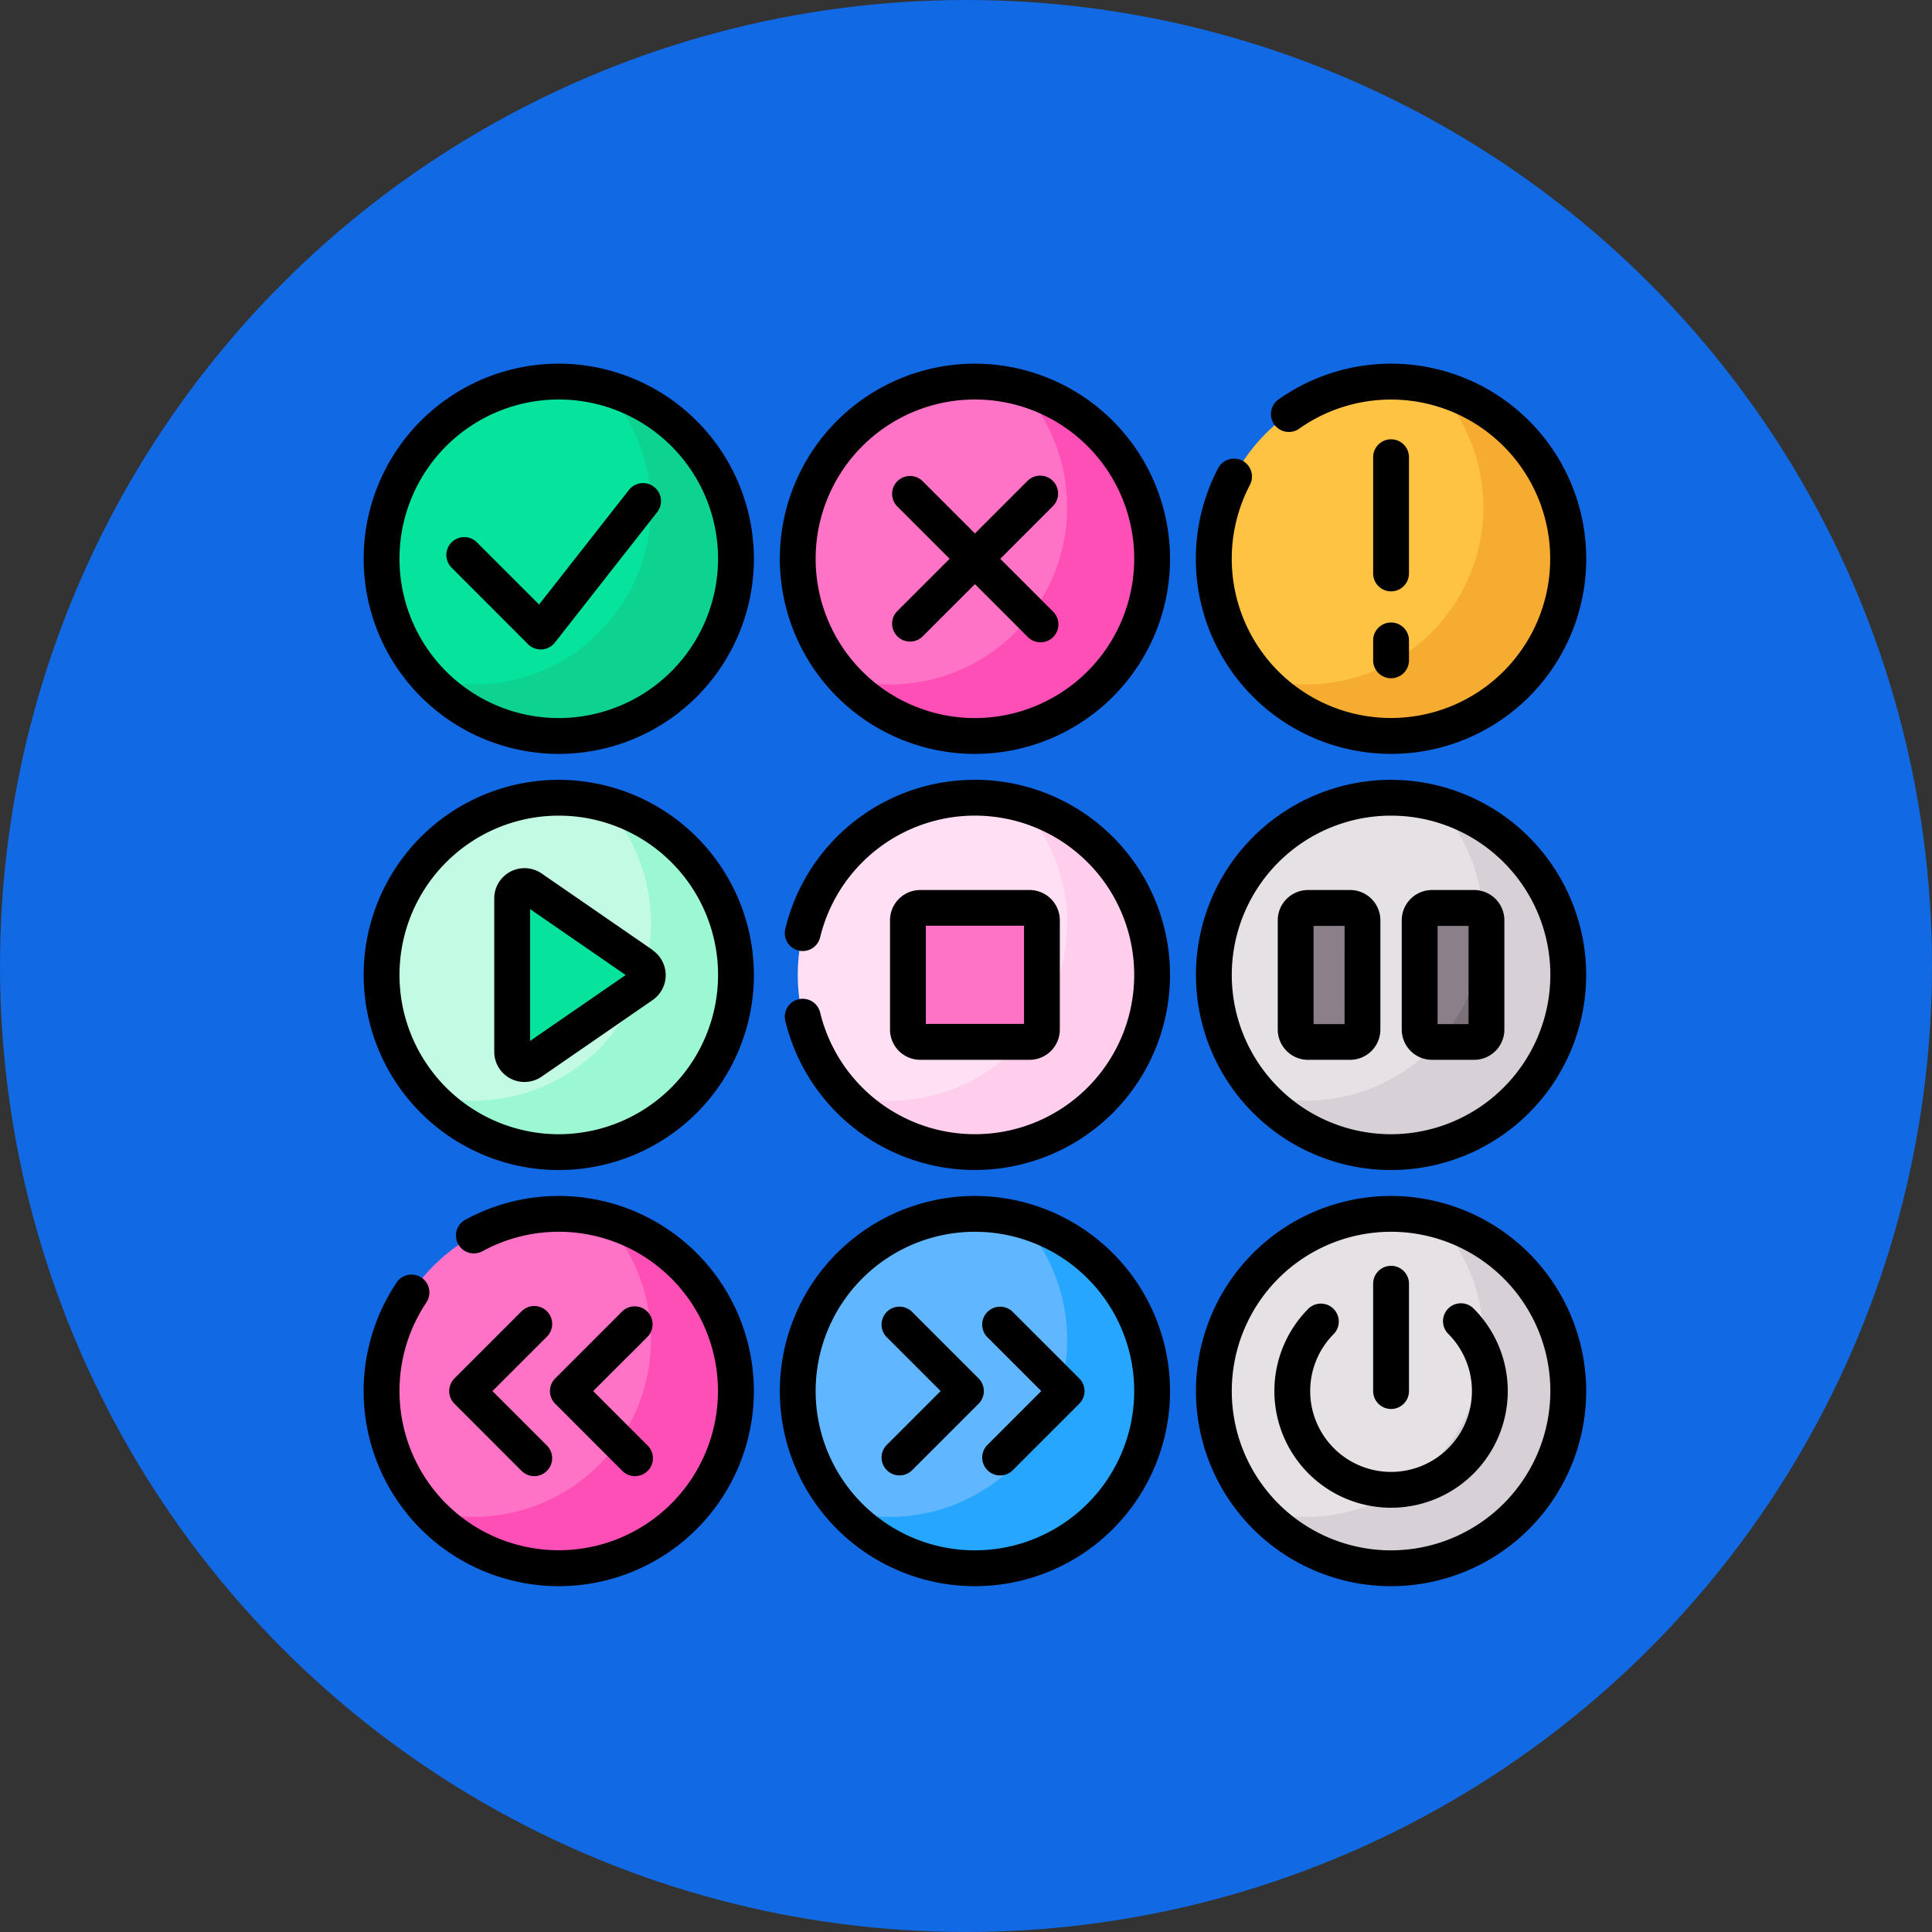 <svg xmlns="http://www.w3.org/2000/svg" width="85" height="85" viewBox="0 0 85 85">
  <rect x="0" y="0" width="85" height="85" fill="#333333" stroke="none"/>
  <g id="_56" data-name="56" transform="translate(-915.051 -3082)">
    <circle id="Elipse_11500" data-name="Elipse 11500" cx="42.5" cy="42.5" r="42.5" transform="translate(915.051 3082)" fill="#1169e3"/>
    <g id="boton-web" transform="translate(931.051 3098)">
      <g id="Grupo_1099946" data-name="Grupo 1099946" transform="translate(0.788 0.788)">
        <g id="Grupo_1099945" data-name="Grupo 1099945">
          <g id="Grupo_1099929" data-name="Grupo 1099929" transform="translate(18.309 36.617)">
            <g id="Grupo_1099928" data-name="Grupo 1099928">
              <circle id="Elipse_11521" data-name="Elipse 11521" cx="7.796" cy="7.796" r="7.796" fill="#60b7ff"/>
            </g>
            <path id="Trazado_874079" data-name="Trazado 874079" d="M209.111,358.576a7.8,7.8,0,0,1-7.751,12.807,7.8,7.8,0,1,0,7.751-12.807Z" transform="translate(-199.304 -358.313)" fill="#26a6fe"/>
          </g>
          <g id="Grupo_1099931" data-name="Grupo 1099931" transform="translate(0 36.617)">
            <g id="Grupo_1099930" data-name="Grupo 1099930">
              <circle id="Elipse_11522" data-name="Elipse 11522" cx="7.796" cy="7.796" r="7.796" fill="#fe73c5"/>
            </g>
            <path id="Trazado_874080" data-name="Trazado 874080" d="M34.826,358.576a7.8,7.8,0,0,1-7.75,12.807,7.8,7.8,0,1,0,7.75-12.807Z" transform="translate(-25.02 -358.313)" fill="#fe4fb7"/>
          </g>
          <g id="Grupo_1099932" data-name="Grupo 1099932">
            <circle id="Elipse_11523" data-name="Elipse 11523" cx="7.796" cy="7.796" r="7.796" fill="#05e39c"/>
            <path id="Trazado_874081" data-name="Trazado 874081" d="M34.826,10a7.8,7.8,0,0,1-7.75,12.807A7.8,7.8,0,1,0,34.826,10Z" transform="translate(-25.02 -9.742)" fill="#0ed290"/>
          </g>
          <g id="Grupo_1099933" data-name="Grupo 1099933" transform="translate(18.309)">
            <circle id="Elipse_11524" data-name="Elipse 11524" cx="7.796" cy="7.796" r="7.796" fill="#fe73c5"/>
            <path id="Trazado_874082" data-name="Trazado 874082" d="M209.111,10a7.8,7.8,0,0,1-7.751,12.807A7.8,7.8,0,1,0,209.111,10Z" transform="translate(-199.304 -9.742)" fill="#fe4fb7"/>
          </g>
          <g id="Grupo_1099935" data-name="Grupo 1099935" transform="translate(0 18.309)">
            <g id="Grupo_1099934" data-name="Grupo 1099934">
              <circle id="Elipse_11525" data-name="Elipse 11525" cx="7.796" cy="7.796" r="7.796" fill="#c2fae3"/>
            </g>
            <path id="Trazado_874083" data-name="Trazado 874083" d="M34.825,184.291a7.8,7.8,0,0,1-7.75,12.807,7.8,7.8,0,1,0,7.75-12.807Z" transform="translate(-25.019 -184.028)" fill="#9cf8d2"/>
            <path id="Trazado_874084" data-name="Trazado 874084" d="M62.188,219.3v6.736a.543.543,0,0,0,.852.447l4.881-3.368a.543.543,0,0,0,0-.894l-4.881-3.368A.543.543,0,0,0,62.188,219.3Z" transform="translate(-56.443 -214.876)" fill="#05e39c"/>
          </g>
          <g id="Grupo_1099937" data-name="Grupo 1099937" transform="translate(18.309 18.309)">
            <g id="Grupo_1099936" data-name="Grupo 1099936">
              <circle id="Elipse_11526" data-name="Elipse 11526" cx="7.796" cy="7.796" r="7.796" fill="#ffdff3"/>
            </g>
            <path id="Trazado_874085" data-name="Trazado 874085" d="M209.111,184.29a7.8,7.8,0,0,1-7.75,12.807,7.8,7.8,0,1,0,7.75-12.807Z" transform="translate(-199.305 -184.027)" fill="#ffceed"/>
            <path id="Trazado_874086" data-name="Trazado 874086" d="M233.293,233.836h-4.809a.543.543,0,0,1-.543-.543v-4.809a.543.543,0,0,1,.543-.543h4.809a.543.543,0,0,1,.543.543v4.809A.543.543,0,0,1,233.293,233.836Z" transform="translate(-223.092 -223.092)" fill="#fe73c5"/>
          </g>
          <g id="Grupo_1099941" data-name="Grupo 1099941" transform="translate(36.617 18.309)">
            <g id="Grupo_1099939" data-name="Grupo 1099939">
              <g id="Grupo_1099938" data-name="Grupo 1099938">
                <circle id="Elipse_11527" data-name="Elipse 11527" cx="7.796" cy="7.796" r="7.796" fill="#e5e1e5"/>
              </g>
            </g>
            <path id="Trazado_874087" data-name="Trazado 874087" d="M383.4,184.29a7.8,7.8,0,0,1-7.75,12.807,7.8,7.8,0,1,0,7.75-12.807Z" transform="translate(-373.59 -184.027)" fill="#d7d0d6"/>
            <g id="Grupo_1099940" data-name="Grupo 1099940" transform="translate(3.599 4.849)">
              <path id="Trazado_874088" data-name="Trazado 874088" d="M392.731,233.836h-1.853a.543.543,0,0,1-.543-.543v-4.809a.543.543,0,0,1,.543-.543h1.853a.543.543,0,0,1,.543.543v4.809A.543.543,0,0,1,392.731,233.836Z" transform="translate(-390.335 -227.941)" fill="#8b8089"/>
              <path id="Trazado_874089" data-name="Trazado 874089" d="M444.652,233.836H442.8a.543.543,0,0,1-.543-.543v-4.809a.543.543,0,0,1,.543-.543h1.853a.543.543,0,0,1,.543.543v4.809A.543.543,0,0,1,444.652,233.836Z" transform="translate(-436.802 -227.941)" fill="#8b8089"/>
            </g>
          </g>
          <g id="Grupo_1099942" data-name="Grupo 1099942" transform="translate(36.617)">
            <circle id="Elipse_11528" data-name="Elipse 11528" cx="7.796" cy="7.796" r="7.796" fill="#ffc344"/>
            <path id="Trazado_874090" data-name="Trazado 874090" d="M383.4,10a7.8,7.8,0,0,1-7.75,12.807A7.8,7.8,0,1,0,383.4,10Z" transform="translate(-373.59 -9.742)" fill="#f6ab31"/>
          </g>
          <g id="Grupo_1099944" data-name="Grupo 1099944" transform="translate(36.617 36.617)">
            <g id="Grupo_1099943" data-name="Grupo 1099943">
              <circle id="Elipse_11529" data-name="Elipse 11529" cx="7.796" cy="7.796" r="7.796" fill="#e5e1e5"/>
            </g>
            <path id="Trazado_874091" data-name="Trazado 874091" d="M383.4,358.576a7.8,7.8,0,0,1-7.75,12.807,7.8,7.8,0,1,0,7.75-12.807Z" transform="translate(-373.59 -358.313)" fill="#d7d0d6"/>
          </g>
        </g>
        <path id="Trazado_874092" data-name="Trazado 874092" d="M452.01,230.089a7.766,7.766,0,0,1-1.994,5.206H451.6a.543.543,0,0,0,.543-.543v-4.809a.54.54,0,0,0-.149-.372c.011.171.019.344.019.518Z" transform="translate(-403.53 -206.243)" fill="#7b7179"/>
      </g>
      <g id="Grupo_1099947" data-name="Grupo 1099947" transform="translate(0 0)">
        <path id="Trazado_874093" data-name="Trazado 874093" d="M221,397.974l-2.939-2.94a.788.788,0,0,0-1.114,1.114l2.383,2.382-2.382,2.382a.788.788,0,0,0,1.114,1.114L221,399.089a.788.788,0,0,0,0-1.114Z" transform="translate(-193.946 -353.33)"/>
        <path id="Trazado_874094" data-name="Trazado 874094" d="M260.259,395.035a.788.788,0,0,0-1.114,1.114l2.383,2.382-2.382,2.382a.788.788,0,0,0,1.114,1.114l2.939-2.939a.788.788,0,0,0,0-1.114Z" transform="translate(-231.716 -353.33)"/>
        <path id="Trazado_874095" data-name="Trazado 874095" d="M82.306,395.035a.788.788,0,0,0-1.114,0l-2.939,2.94a.788.788,0,0,0,0,1.114l2.939,2.939a.788.788,0,1,0,1.114-1.114l-2.382-2.382,2.383-2.382A.788.788,0,0,0,82.306,395.035Z" transform="translate(-69.826 -353.33)"/>
        <path id="Trazado_874096" data-name="Trazado 874096" d="M38.988,395.035l-2.939,2.94a.788.788,0,0,0,0,1.114l2.939,2.939a.788.788,0,1,0,1.114-1.114l-2.382-2.382,2.383-2.382a.788.788,0,1,0-1.114-1.114Z" transform="translate(-32.055 -353.33)"/>
        <path id="Trazado_874097" data-name="Trazado 874097" d="M43.638,50.18a.788.788,0,0,0-1.106.134l-3.953,5.04-2.75-2.75a.788.788,0,0,0-1.114,1.114L38.093,57.1a.788.788,0,0,0,.557.231H38.7a.788.788,0,0,0,.573-.3l4.5-5.739A.788.788,0,0,0,43.638,50.18Z" transform="translate(-30.862 -44.758)"/>
        <path id="Trazado_874098" data-name="Trazado 874098" d="M228.266,47.128a.788.788,0,0,0-1.114,0l-2.313,2.313-2.313-2.313a.788.788,0,0,0-1.114,1.114l2.313,2.313-2.313,2.313a.788.788,0,0,0,1.114,1.114l2.313-2.312,2.313,2.313a.788.788,0,1,0,1.114-1.114l-2.313-2.313,2.313-2.313A.788.788,0,0,0,228.266,47.128Z" transform="translate(-197.946 -41.971)"/>
        <path id="Trazado_874099" data-name="Trazado 874099" d="M423.574,38.371a.788.788,0,0,0,.788-.788V32.47a.788.788,0,0,0-1.576,0v5.113A.788.788,0,0,0,423.574,38.371Z" transform="translate(-378.373 -28.354)"/>
        <path id="Trazado_874100" data-name="Trazado 874100" d="M422.786,110.067a.788.788,0,1,0,1.576,0v-.877a.788.788,0,0,0-1.576,0Z" transform="translate(-378.373 -97.015)"/>
        <path id="Trazado_874101" data-name="Trazado 874101" d="M389.084,393.762a.788.788,0,0,0,0,1.114,3.558,3.558,0,1,1-5.032,0,.788.788,0,0,0-1.114-1.114,5.134,5.134,0,1,0,7.261,0A.788.788,0,0,0,389.084,393.762Z" transform="translate(-341.367 -352.192)"/>
        <path id="Trazado_874102" data-name="Trazado 874102" d="M423.574,384.135a.788.788,0,0,0,.788-.788v-4.722a.788.788,0,1,0-1.576,0v4.722A.788.788,0,0,0,423.574,384.135Z" transform="translate(-378.373 -338.146)"/>
        <path id="Trazado_874103" data-name="Trazado 874103" d="M182.87,348.571a8.584,8.584,0,1,0,8.584,8.584A8.594,8.594,0,0,0,182.87,348.571Zm0,15.592a7.008,7.008,0,1,1,7.008-7.008A7.016,7.016,0,0,1,182.87,364.163Z" transform="translate(-155.977 -311.954)"/>
        <path id="Trazado_874104" data-name="Trazado 874104" d="M8.584,0a8.584,8.584,0,1,0,8.584,8.584A8.594,8.594,0,0,0,8.584,0Zm0,15.592a7.008,7.008,0,1,1,7.008-7.008A7.016,7.016,0,0,1,8.584,15.592Z" transform="translate(0 0)"/>
        <path id="Trazado_874105" data-name="Trazado 874105" d="M182.87,0a8.584,8.584,0,1,0,8.584,8.584A8.594,8.594,0,0,0,182.87,0Zm0,15.592a7.008,7.008,0,1,1,7.008-7.008A7.016,7.016,0,0,1,182.87,15.592Z" transform="translate(-155.977 0)"/>
        <path id="Trazado_874106" data-name="Trazado 874106" d="M8.584,174.286a8.584,8.584,0,1,0,8.584,8.584A8.594,8.594,0,0,0,8.584,174.286Zm0,15.592a7.008,7.008,0,1,1,7.008-7.008A7.016,7.016,0,0,1,8.584,189.878Z" transform="translate(0 -155.977)"/>
        <path id="Trazado_874107" data-name="Trazado 874107" d="M357.155,174.286a8.584,8.584,0,1,0,8.584,8.584A8.594,8.594,0,0,0,357.155,174.286Zm0,15.592a7.008,7.008,0,1,1,7.008-7.008A7.016,7.016,0,0,1,357.155,189.878Z" transform="translate(-311.954 -155.977)"/>
        <path id="Trazado_874108" data-name="Trazado 874108" d="M357.155,348.571a8.584,8.584,0,1,0,8.584,8.584A8.594,8.594,0,0,0,357.155,348.571Zm0,15.592a7.008,7.008,0,1,1,7.008-7.008A7.016,7.016,0,0,1,357.155,364.163Z" transform="translate(-311.954 -311.954)"/>
        <path id="Trazado_874109" data-name="Trazado 874109" d="M61.657,214.866,56.776,211.5a1.331,1.331,0,0,0-2.087,1.1v6.735a1.33,1.33,0,0,0,2.087,1.1l4.881-3.368a1.331,1.331,0,0,0,0-2.191Zm-5.392,4v-5.8l4.206,2.9Z" transform="translate(-48.944 -189.069)"/>
        <path id="Trazado_874110" data-name="Trazado 874110" d="M226.581,227.912a1.333,1.333,0,0,0,1.331-1.331v-4.809a1.333,1.333,0,0,0-1.331-1.331h-4.809a1.333,1.333,0,0,0-1.331,1.331v4.809a1.333,1.333,0,0,0,1.331,1.331Zm-4.564-5.9h4.32v4.32h-4.32Z" transform="translate(-197.284 -197.284)"/>
        <path id="Trazado_874111" data-name="Trazado 874111" d="M386.018,220.44h-1.853a1.333,1.333,0,0,0-1.331,1.331v4.809a1.333,1.333,0,0,0,1.331,1.331h1.853a1.333,1.333,0,0,0,1.331-1.331v-4.809A1.333,1.333,0,0,0,386.018,220.44Zm-.245,5.9H384.41v-4.32h1.364Z" transform="translate(-342.618 -197.283)"/>
        <path id="Trazado_874112" data-name="Trazado 874112" d="M437.938,220.44h-1.853a1.333,1.333,0,0,0-1.331,1.331v4.809a1.333,1.333,0,0,0,1.331,1.331h1.853a1.333,1.333,0,0,0,1.331-1.331v-4.809A1.333,1.333,0,0,0,437.938,220.44Zm-.245,5.9H436.33v-4.32h1.364Z" transform="translate(-389.083 -197.283)"/>
        <path id="Trazado_874113" data-name="Trazado 874113" d="M184.743,174.286a8.556,8.556,0,0,0-8.342,6.56.788.788,0,0,0,1.532.37,7.008,7.008,0,1,1,0,3.306.788.788,0,1,0-1.532.37,8.584,8.584,0,1,0,8.342-10.608Z" transform="translate(-157.851 -155.977)"/>
        <path id="Trazado_874114" data-name="Trazado 874114" d="M357.155,17.168a8.584,8.584,0,1,0-4.926-15.612.788.788,0,1,0,.905,1.289,7.005,7.005,0,1,1-2.188,2.488.788.788,0,0,0-1.4-.732,8.583,8.583,0,0,0,7.6,12.566Z" transform="translate(-311.954 0)"/>
        <path id="Trazado_874115" data-name="Trazado 874115" d="M8.584,348.571a8.593,8.593,0,0,0-4.134,1.06.788.788,0,0,0,.76,1.38,7.006,7.006,0,1,1-2.443,2.233.788.788,0,0,0-1.307-.88,8.584,8.584,0,1,0,7.123-3.793Z" transform="translate(0 -311.954)"/>
      </g>
    </g>
  </g>
</svg>
